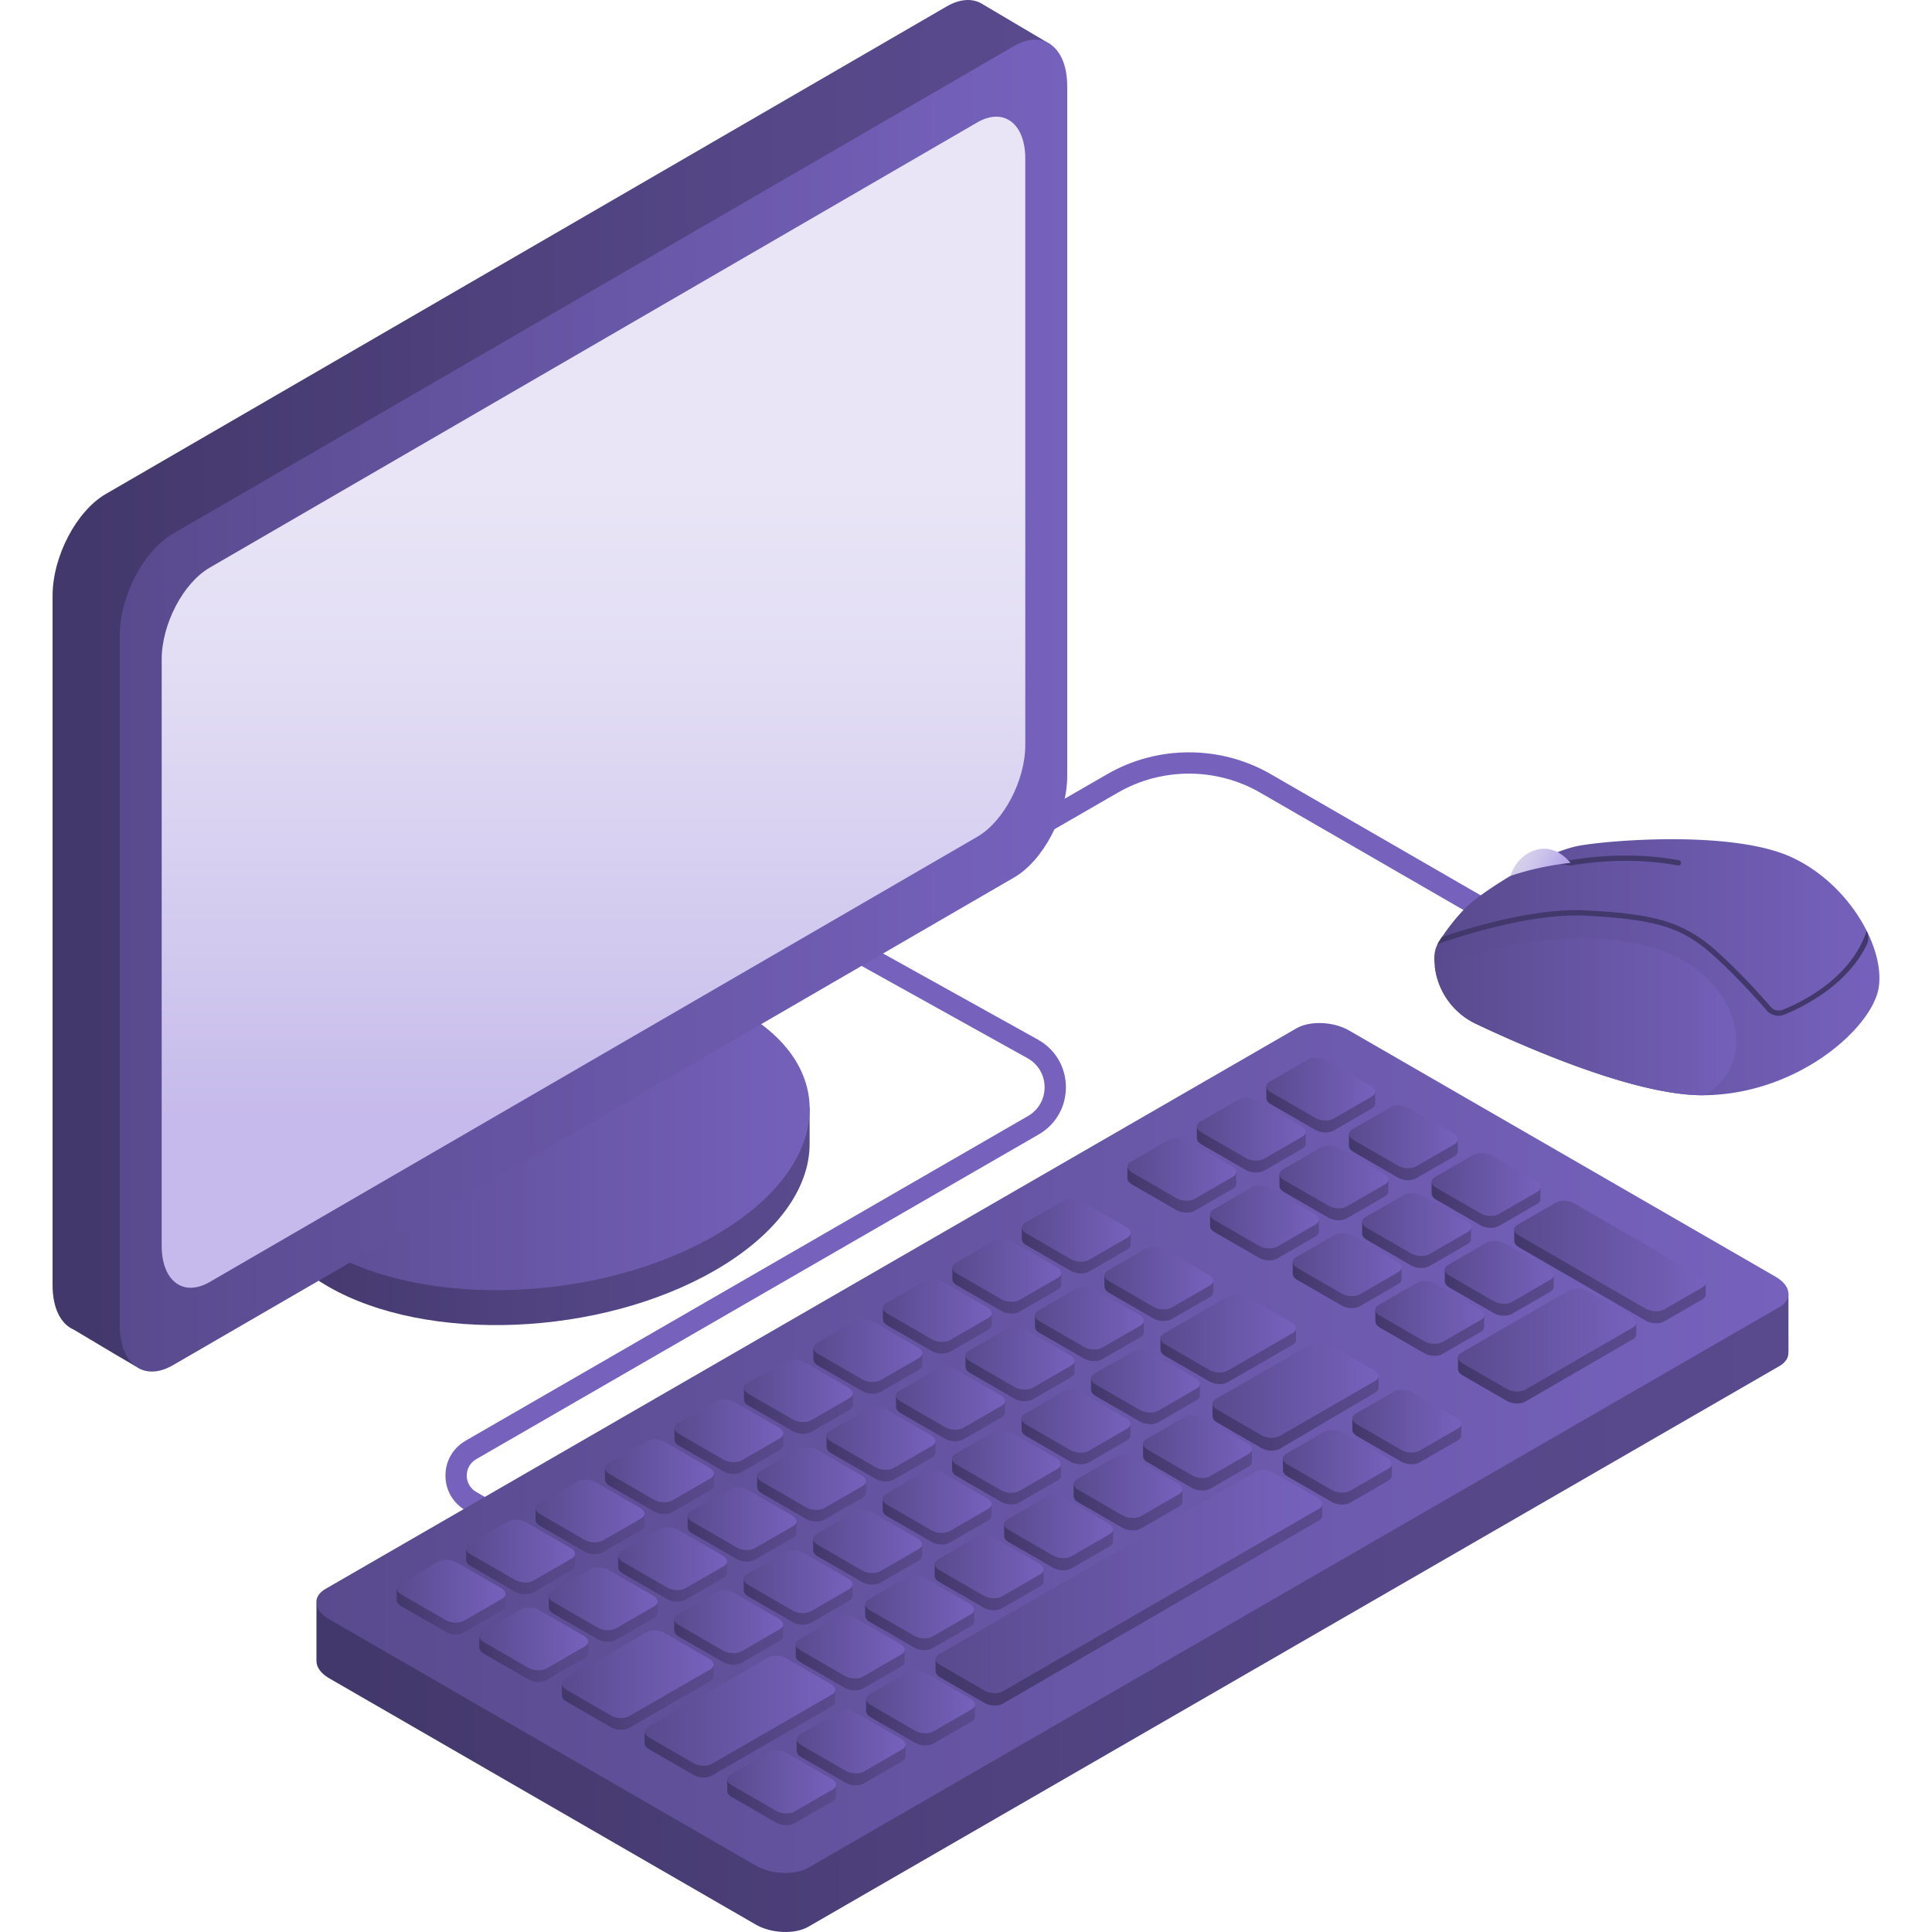 <svg xmlns="http://www.w3.org/2000/svg" version="1.1" xmlns:xlink="http://www.w3.org/1999/xlink" width="512" height="512" x="0" y="0" viewBox="0 0 512 512" style="enable-background:new 0 0 512 512" xml:space="preserve" class=""><g><linearGradient id="a"><stop offset=".032" stop-color="#43386b"></stop><stop offset=".127" stop-color="#463a70"></stop><stop offset=".659" stop-color="#544686"></stop><stop offset="1" stop-color="#594a8e"></stop></linearGradient><linearGradient xlink:href="#a" id="c" x1="120.159" x2="162.872" y1="322.286" y2="322.286" gradientUnits="userSpaceOnUse"></linearGradient><linearGradient id="b"><stop offset="0" stop-color="#594a8e"></stop><stop offset="1" stop-color="#7662bd"></stop></linearGradient><linearGradient xlink:href="#b" id="d" x1="121.065" x2="181.542" y1="287.515" y2="323.611" gradientUnits="userSpaceOnUse"></linearGradient><linearGradient xlink:href="#a" id="e" x1="87.027" x2="109.499" y1="182.931" y2="144.007" gradientUnits="userSpaceOnUse"></linearGradient><linearGradient xlink:href="#b" id="f" x1="157.28" x2="157.28" y1="326.452" y2="-128.555" gradientUnits="userSpaceOnUse"></linearGradient><linearGradient id="g" x1="157.28" x2="157.28" y1="302.238" y2="127.469" gradientUnits="userSpaceOnUse"><stop offset=".032" stop-color="#c5baeb"></stop><stop offset=".246" stop-color="#d0c7ee"></stop><stop offset=".706" stop-color="#e2ddf4"></stop><stop offset="1" stop-color="#e9e5f6"></stop></linearGradient><linearGradient xlink:href="#a" id="h" x1="201.228" x2="221.415" y1="427.441" y2="427.441" gradientUnits="userSpaceOnUse"></linearGradient><linearGradient xlink:href="#b" id="i" x1="43.216" x2="43.216" y1="830.19" y2="601.489" gradientTransform="rotate(-30 -218.158 847.218) skewX(30)" gradientUnits="userSpaceOnUse"></linearGradient><linearGradient xlink:href="#a" id="j" x1="118.392" x2="123.196" y1="427.037" y2="427.037" gradientUnits="userSpaceOnUse"></linearGradient><linearGradient xlink:href="#a" id="k" x1="136.8" x2="141.604" y1="416.409" y2="416.409" gradientUnits="userSpaceOnUse"></linearGradient><linearGradient xlink:href="#a" id="l" x1="155.208" x2="160.012" y1="405.781" y2="405.781" gradientUnits="userSpaceOnUse"></linearGradient><linearGradient xlink:href="#a" id="m" x1="173.616" x2="178.421" y1="395.154" y2="395.154" gradientUnits="userSpaceOnUse"></linearGradient><linearGradient xlink:href="#a" id="n" x1="192.025" x2="196.829" y1="384.526" y2="384.526" gradientUnits="userSpaceOnUse"></linearGradient><linearGradient xlink:href="#a" id="o" x1="210.433" x2="215.237" y1="373.898" y2="373.898" gradientUnits="userSpaceOnUse"></linearGradient><linearGradient xlink:href="#a" id="p" x1="228.841" x2="233.645" y1="363.271" y2="363.271" gradientUnits="userSpaceOnUse"></linearGradient><linearGradient xlink:href="#a" id="q" x1="247.249" x2="252.054" y1="352.643" y2="352.643" gradientUnits="userSpaceOnUse"></linearGradient><linearGradient xlink:href="#a" id="r" x1="265.658" x2="270.462" y1="342.016" y2="342.016" gradientUnits="userSpaceOnUse"></linearGradient><linearGradient xlink:href="#a" id="s" x1="284.066" x2="288.87" y1="331.388" y2="331.388" gradientUnits="userSpaceOnUse"></linearGradient><linearGradient xlink:href="#a" id="t" x1="140.292" x2="145.096" y1="439.639" y2="439.639" gradientUnits="userSpaceOnUse"></linearGradient><linearGradient xlink:href="#a" id="u" x1="158.7" x2="163.504" y1="429.011" y2="429.011" gradientUnits="userSpaceOnUse"></linearGradient><linearGradient xlink:href="#a" id="v" x1="177.108" x2="181.913" y1="418.383" y2="418.383" gradientUnits="userSpaceOnUse"></linearGradient><linearGradient xlink:href="#a" id="w" x1="195.517" x2="200.321" y1="407.756" y2="407.756" gradientUnits="userSpaceOnUse"></linearGradient><linearGradient xlink:href="#a" id="x" x1="213.925" x2="218.729" y1="397.128" y2="397.128" gradientUnits="userSpaceOnUse"></linearGradient><linearGradient xlink:href="#a" id="y" x1="232.333" x2="237.137" y1="386.501" y2="386.501" gradientUnits="userSpaceOnUse"></linearGradient><linearGradient xlink:href="#a" id="z" x1="250.741" x2="255.546" y1="375.873" y2="375.873" gradientUnits="userSpaceOnUse"></linearGradient><linearGradient xlink:href="#a" id="A" x1="269.15" x2="273.954" y1="365.245" y2="365.245" gradientUnits="userSpaceOnUse"></linearGradient><linearGradient xlink:href="#a" id="B" x1="287.558" x2="292.362" y1="354.618" y2="354.618" gradientUnits="userSpaceOnUse"></linearGradient><linearGradient xlink:href="#a" id="C" x1="305.966" x2="310.77" y1="343.99" y2="343.99" gradientUnits="userSpaceOnUse"></linearGradient><linearGradient xlink:href="#a" id="D" x1="161.4" x2="169.791" y1="449.824" y2="449.824" gradientUnits="userSpaceOnUse"></linearGradient><linearGradient xlink:href="#a" id="E" x1="191.958" x2="196.763" y1="435.099" y2="435.099" gradientUnits="userSpaceOnUse"></linearGradient><linearGradient xlink:href="#a" id="F" x1="224.163" x2="228.967" y1="441.892" y2="441.892" gradientUnits="userSpaceOnUse"></linearGradient><linearGradient xlink:href="#a" id="G" x1="205.992" x2="210.796" y1="477.613" y2="477.613" gradientUnits="userSpaceOnUse"></linearGradient><linearGradient xlink:href="#a" id="H" x1="224.4" x2="229.205" y1="467.043" y2="467.043" gradientUnits="userSpaceOnUse"></linearGradient><linearGradient xlink:href="#a" id="I" x1="242.809" x2="247.613" y1="456.472" y2="456.472" gradientUnits="userSpaceOnUse"></linearGradient><linearGradient xlink:href="#a" id="J" x1="259.951" x2="270.378" y1="425.333" y2="425.333" gradientUnits="userSpaceOnUse"></linearGradient><linearGradient xlink:href="#a" id="K" x1="353.258" x2="358.063" y1="392.647" y2="392.647" gradientUnits="userSpaceOnUse"></linearGradient><linearGradient xlink:href="#a" id="L" x1="371.667" x2="376.471" y1="381.961" y2="381.961" gradientUnits="userSpaceOnUse"></linearGradient><linearGradient xlink:href="#a" id="M" x1="183.515" x2="189.68" y1="459.489" y2="459.489" gradientUnits="userSpaceOnUse"></linearGradient><linearGradient xlink:href="#a" id="N" x1="242.571" x2="247.375" y1="431.206" y2="431.206" gradientUnits="userSpaceOnUse"></linearGradient><linearGradient xlink:href="#a" id="O" x1="260.979" x2="265.783" y1="420.636" y2="420.636" gradientUnits="userSpaceOnUse"></linearGradient><linearGradient xlink:href="#a" id="P" x1="279.387" x2="284.192" y1="410.066" y2="410.066" gradientUnits="userSpaceOnUse"></linearGradient><linearGradient xlink:href="#a" id="Q" x1="297.796" x2="302.6" y1="399.495" y2="399.495" gradientUnits="userSpaceOnUse"></linearGradient><linearGradient xlink:href="#a" id="R" x1="316.204" x2="321.008" y1="388.925" y2="388.925" gradientUnits="userSpaceOnUse"></linearGradient><linearGradient xlink:href="#a" id="S" x1="333.81" x2="340.48" y1="374.609" y2="374.609" gradientUnits="userSpaceOnUse"></linearGradient><linearGradient xlink:href="#a" id="T" x1="210.367" x2="215.171" y1="424.471" y2="424.471" gradientUnits="userSpaceOnUse"></linearGradient><linearGradient xlink:href="#a" id="U" x1="228.775" x2="233.579" y1="413.843" y2="413.843" gradientUnits="userSpaceOnUse"></linearGradient><linearGradient xlink:href="#a" id="V" x1="247.183" x2="251.987" y1="403.216" y2="403.216" gradientUnits="userSpaceOnUse"></linearGradient><linearGradient xlink:href="#a" id="W" x1="265.591" x2="270.396" y1="392.588" y2="392.588" gradientUnits="userSpaceOnUse"></linearGradient><linearGradient xlink:href="#a" id="X" x1="284" x2="288.804" y1="381.96" y2="381.96" gradientUnits="userSpaceOnUse"></linearGradient><linearGradient xlink:href="#a" id="Y" x1="302.408" x2="307.212" y1="371.333" y2="371.333" gradientUnits="userSpaceOnUse"></linearGradient><linearGradient xlink:href="#a" id="Z" x1="319.854" x2="326.192" y1="359.463" y2="359.463" gradientUnits="userSpaceOnUse"></linearGradient><linearGradient xlink:href="#a" id="aa" x1="312.05" x2="316.855" y1="315.285" y2="315.285" gradientUnits="userSpaceOnUse"></linearGradient><linearGradient xlink:href="#a" id="ab" x1="330.458" x2="335.263" y1="304.658" y2="304.658" gradientUnits="userSpaceOnUse"></linearGradient><linearGradient xlink:href="#a" id="ac" x1="348.867" x2="353.671" y1="294.03" y2="294.03" gradientUnits="userSpaceOnUse"></linearGradient><linearGradient xlink:href="#a" id="ad" x1="333.95" x2="338.755" y1="327.929" y2="327.929" gradientUnits="userSpaceOnUse"></linearGradient><linearGradient xlink:href="#a" id="ae" x1="352.359" x2="357.163" y1="317.302" y2="317.302" gradientUnits="userSpaceOnUse"></linearGradient><linearGradient xlink:href="#a" id="af" x1="370.767" x2="375.571" y1="306.674" y2="306.674" gradientUnits="userSpaceOnUse"></linearGradient><linearGradient xlink:href="#a" id="ag" x1="355.851" x2="360.655" y1="340.573" y2="340.573" gradientUnits="userSpaceOnUse"></linearGradient><linearGradient xlink:href="#a" id="ah" x1="374.259" x2="379.063" y1="329.946" y2="329.946" gradientUnits="userSpaceOnUse"></linearGradient><linearGradient xlink:href="#a" id="ai" x1="392.667" x2="397.471" y1="319.318" y2="319.318" gradientUnits="userSpaceOnUse"></linearGradient><linearGradient xlink:href="#a" id="aj" x1="377.751" x2="382.555" y1="353.217" y2="353.217" gradientUnits="userSpaceOnUse"></linearGradient><linearGradient xlink:href="#a" id="ak" x1="396.159" x2="400.963" y1="342.59" y2="342.59" gradientUnits="userSpaceOnUse"></linearGradient><linearGradient xlink:href="#a" id="al" x1="401.138" x2="409.007" y1="361.292" y2="361.292" gradientUnits="userSpaceOnUse"></linearGradient><linearGradient xlink:href="#a" id="am" x1="433.285" x2="441.736" y1="338.255" y2="338.255" gradientUnits="userSpaceOnUse"></linearGradient><linearGradient xlink:href="#b" id="an" x1="-86.74" x2="-86.74" y1="658.753" y2="638.676" gradientTransform="rotate(-30 -218.158 847.218) skewX(30)" gradientUnits="userSpaceOnUse"></linearGradient><linearGradient xlink:href="#b" id="ao" x1="-65.483" x2="-65.483" y1="658.754" y2="638.677" gradientTransform="rotate(-30 -218.158 847.218) skewX(30)" gradientUnits="userSpaceOnUse"></linearGradient><linearGradient xlink:href="#b" id="ap" x1="-44.227" x2="-44.227" y1="658.754" y2="638.677" gradientTransform="rotate(-30 -218.158 847.218) skewX(30)" gradientUnits="userSpaceOnUse"></linearGradient><linearGradient xlink:href="#b" id="aq" x1="-22.971" x2="-22.971" y1="658.754" y2="638.677" gradientTransform="rotate(-30 -218.158 847.218) skewX(30)" gradientUnits="userSpaceOnUse"></linearGradient><linearGradient xlink:href="#b" id="ar" x1="-1.714" x2="-1.714" y1="658.755" y2="638.677" gradientTransform="rotate(-30 -218.158 847.218) skewX(30)" gradientUnits="userSpaceOnUse"></linearGradient><linearGradient xlink:href="#b" id="as" x1="19.542" x2="19.542" y1="658.755" y2="638.678" gradientTransform="rotate(-30 -218.158 847.218) skewX(30)" gradientUnits="userSpaceOnUse"></linearGradient><linearGradient xlink:href="#b" id="at" x1="40.798" x2="40.798" y1="658.755" y2="638.678" gradientTransform="rotate(-30 -218.158 847.218) skewX(30)" gradientUnits="userSpaceOnUse"></linearGradient><linearGradient xlink:href="#b" id="au" x1="62.055" x2="62.055" y1="658.755" y2="638.678" gradientTransform="rotate(-30 -218.158 847.218) skewX(30)" gradientUnits="userSpaceOnUse"></linearGradient><linearGradient xlink:href="#b" id="av" x1="83.311" x2="83.311" y1="658.756" y2="638.679" gradientTransform="rotate(-30 -218.158 847.218) skewX(30)" gradientUnits="userSpaceOnUse"></linearGradient><linearGradient xlink:href="#b" id="aw" x1="104.567" x2="104.567" y1="658.756" y2="638.679" gradientTransform="rotate(-30 -218.158 847.218) skewX(30)" gradientUnits="userSpaceOnUse"></linearGradient><linearGradient xlink:href="#b" id="ax" x1="-86.739" x2="-86.739" y1="680.653" y2="660.576" gradientTransform="rotate(-30 -218.158 847.218) skewX(30)" gradientUnits="userSpaceOnUse"></linearGradient><linearGradient xlink:href="#b" id="ay" x1="-65.482" x2="-65.482" y1="680.653" y2="660.576" gradientTransform="rotate(-30 -218.158 847.218) skewX(30)" gradientUnits="userSpaceOnUse"></linearGradient><linearGradient xlink:href="#b" id="az" x1="-44.226" x2="-44.226" y1="680.653" y2="660.576" gradientTransform="rotate(-30 -218.158 847.218) skewX(30)" gradientUnits="userSpaceOnUse"></linearGradient><linearGradient xlink:href="#b" id="aA" x1="136.881" x2="136.881" y1="658.756" y2="638.679" gradientTransform="rotate(-30 -218.158 847.218) skewX(30)" gradientUnits="userSpaceOnUse"></linearGradient><linearGradient xlink:href="#b" id="aB" x1="158.138" x2="158.138" y1="658.757" y2="638.679" gradientTransform="rotate(-30 -218.158 847.218) skewX(30)" gradientUnits="userSpaceOnUse"></linearGradient><linearGradient xlink:href="#b" id="aC" x1="179.394" x2="179.394" y1="658.757" y2="638.68" gradientTransform="rotate(-30 -218.158 847.218) skewX(30)" gradientUnits="userSpaceOnUse"></linearGradient><linearGradient xlink:href="#b" id="aD" x1="136.883" x2="136.883" y1="680.656" y2="660.578" gradientTransform="rotate(-30 -218.158 847.218) skewX(30)" gradientUnits="userSpaceOnUse"></linearGradient><linearGradient xlink:href="#b" id="aE" x1="158.139" x2="158.139" y1="680.656" y2="660.579" gradientTransform="rotate(-30 -218.158 847.218) skewX(30)" gradientUnits="userSpaceOnUse"></linearGradient><linearGradient xlink:href="#b" id="aF" x1="179.395" x2="179.395" y1="680.656" y2="660.579" gradientTransform="rotate(-30 -218.158 847.218) skewX(30)" gradientUnits="userSpaceOnUse"></linearGradient><linearGradient xlink:href="#b" id="aG" x1="136.884" x2="136.884" y1="702.555" y2="682.478" gradientTransform="rotate(-30 -218.158 847.218) skewX(30)" gradientUnits="userSpaceOnUse"></linearGradient><linearGradient xlink:href="#b" id="aH" x1="158.14" x2="158.14" y1="702.555" y2="682.478" gradientTransform="rotate(-30 -218.158 847.218) skewX(30)" gradientUnits="userSpaceOnUse"></linearGradient><linearGradient xlink:href="#b" id="aI" x1="179.396" x2="179.396" y1="702.555" y2="682.478" gradientTransform="rotate(-30 -218.158 847.218) skewX(30)" gradientUnits="userSpaceOnUse"></linearGradient><linearGradient xlink:href="#b" id="aJ" x1="136.885" x2="136.885" y1="724.454" y2="704.377" gradientTransform="rotate(-30 -218.158 847.218) skewX(30)" gradientUnits="userSpaceOnUse"></linearGradient><linearGradient xlink:href="#b" id="aK" x1="158.141" x2="158.141" y1="724.454" y2="704.377" gradientTransform="rotate(-30 -218.158 847.218) skewX(30)" gradientUnits="userSpaceOnUse"></linearGradient><linearGradient xlink:href="#b" id="aL" x1="179.398" x2="179.398" y1="749.937" y2="703.938" gradientTransform="rotate(-30 -218.158 847.218) skewX(30)" gradientUnits="userSpaceOnUse"></linearGradient><linearGradient xlink:href="#b" id="aM" x1="147.514" x2="147.514" y1="746.354" y2="726.276" gradientTransform="rotate(-30 -218.158 847.218) skewX(30)" gradientUnits="userSpaceOnUse"></linearGradient><linearGradient xlink:href="#b" id="aN" x1="-22.97" x2="-22.97" y1="680.654" y2="660.576" gradientTransform="rotate(-30 -218.158 847.218) skewX(30)" gradientUnits="userSpaceOnUse"></linearGradient><linearGradient xlink:href="#b" id="aO" x1="-1.713" x2="-1.713" y1="680.654" y2="660.577" gradientTransform="rotate(-30 -218.158 847.218) skewX(30)" gradientUnits="userSpaceOnUse"></linearGradient><linearGradient xlink:href="#b" id="aP" x1="19.543" x2="19.543" y1="680.654" y2="660.577" gradientTransform="rotate(-30 -218.158 847.218) skewX(30)" gradientUnits="userSpaceOnUse"></linearGradient><linearGradient xlink:href="#b" id="aQ" x1="40.8" x2="40.8" y1="680.654" y2="660.577" gradientTransform="rotate(-30 -218.158 847.218) skewX(30)" gradientUnits="userSpaceOnUse"></linearGradient><linearGradient xlink:href="#b" id="aR" x1="62.056" x2="62.056" y1="680.655" y2="660.578" gradientTransform="rotate(-30 -218.158 847.218) skewX(30)" gradientUnits="userSpaceOnUse"></linearGradient><linearGradient xlink:href="#b" id="aS" x1="83.312" x2="83.312" y1="680.655" y2="660.578" gradientTransform="rotate(-30 -218.158 847.218) skewX(30)" gradientUnits="userSpaceOnUse"></linearGradient><linearGradient xlink:href="#b" id="aT" x1="104.569" x2="104.569" y1="680.655" y2="660.578" gradientTransform="rotate(-30 -218.158 847.218) skewX(30)" gradientUnits="userSpaceOnUse"></linearGradient><linearGradient xlink:href="#b" id="aU" x1="-80.189" x2="-80.189" y1="702.552" y2="682.475" gradientTransform="rotate(-30 -218.158 847.218) skewX(30)" gradientUnits="userSpaceOnUse"></linearGradient><linearGradient xlink:href="#b" id="aV" x1="-52.384" x2="-52.384" y1="702.552" y2="682.475" gradientTransform="rotate(-30 -218.158 847.218) skewX(30)" gradientUnits="userSpaceOnUse"></linearGradient><linearGradient xlink:href="#b" id="aW" x1="-31.128" x2="-31.128" y1="702.553" y2="682.476" gradientTransform="rotate(-30 -218.158 847.218) skewX(30)" gradientUnits="userSpaceOnUse"></linearGradient><linearGradient xlink:href="#b" id="aX" x1="-9.871" x2="-9.871" y1="702.553" y2="682.476" gradientTransform="rotate(-30 -218.158 847.218) skewX(30)" gradientUnits="userSpaceOnUse"></linearGradient><linearGradient xlink:href="#b" id="aY" x1="11.385" x2="11.385" y1="702.553" y2="682.476" gradientTransform="rotate(-30 -218.158 847.218) skewX(30)" gradientUnits="userSpaceOnUse"></linearGradient><linearGradient xlink:href="#b" id="aZ" x1="32.642" x2="32.642" y1="702.553" y2="682.476" gradientTransform="rotate(-30 -218.158 847.218) skewX(30)" gradientUnits="userSpaceOnUse"></linearGradient><linearGradient xlink:href="#b" id="ba" x1="53.898" x2="53.898" y1="702.554" y2="682.477" gradientTransform="rotate(-30 -218.158 847.218) skewX(30)" gradientUnits="userSpaceOnUse"></linearGradient><linearGradient xlink:href="#b" id="bb" x1="75.154" x2="75.154" y1="702.554" y2="682.477" gradientTransform="rotate(-30 -218.158 847.218) skewX(30)" gradientUnits="userSpaceOnUse"></linearGradient><linearGradient xlink:href="#b" id="bc" x1="100.49" x2="100.49" y1="702.554" y2="682.477" gradientTransform="rotate(-30 -218.158 847.218) skewX(30)" gradientUnits="userSpaceOnUse"></linearGradient><linearGradient xlink:href="#b" id="bd" x1="-74.23" x2="-74.23" y1="724.451" y2="704.374" gradientTransform="rotate(-30 -218.158 847.218) skewX(30)" gradientUnits="userSpaceOnUse"></linearGradient><linearGradient xlink:href="#b" id="be" x1="-40.466" x2="-40.466" y1="724.452" y2="704.375" gradientTransform="rotate(-30 -218.158 847.218) skewX(30)" gradientUnits="userSpaceOnUse"></linearGradient><linearGradient xlink:href="#b" id="bf" x1="-19.21" x2="-19.21" y1="724.452" y2="704.375" gradientTransform="rotate(-30 -218.158 847.218) skewX(30)" gradientUnits="userSpaceOnUse"></linearGradient><linearGradient xlink:href="#b" id="bg" x1="2.046" x2="2.046" y1="724.452" y2="704.375" gradientTransform="rotate(-30 -218.158 847.218) skewX(30)" gradientUnits="userSpaceOnUse"></linearGradient><linearGradient xlink:href="#b" id="bh" x1="23.303" x2="23.303" y1="724.453" y2="704.375" gradientTransform="rotate(-30 -218.158 847.218) skewX(30)" gradientUnits="userSpaceOnUse"></linearGradient><linearGradient xlink:href="#b" id="bi" x1="44.559" x2="44.559" y1="724.453" y2="704.376" gradientTransform="rotate(-30 -218.158 847.218) skewX(30)" gradientUnits="userSpaceOnUse"></linearGradient><linearGradient xlink:href="#b" id="bj" x1="65.815" x2="65.815" y1="724.453" y2="704.376" gradientTransform="rotate(-30 -218.158 847.218) skewX(30)" gradientUnits="userSpaceOnUse"></linearGradient><linearGradient xlink:href="#b" id="bk" x1="95.821" x2="95.821" y1="724.454" y2="704.376" gradientTransform="rotate(-30 -218.158 847.218) skewX(30)" gradientUnits="userSpaceOnUse"></linearGradient><linearGradient xlink:href="#b" id="bl" x1="-86.735" x2="-86.735" y1="746.35" y2="726.273" gradientTransform="rotate(-30 -218.158 847.218) skewX(30)" gradientUnits="userSpaceOnUse"></linearGradient><linearGradient xlink:href="#b" id="bm" x1="-65.479" x2="-65.479" y1="746.351" y2="726.273" gradientTransform="rotate(-30 -218.158 847.218) skewX(30)" gradientUnits="userSpaceOnUse"></linearGradient><linearGradient xlink:href="#b" id="bn" x1="-44.223" x2="-44.223" y1="746.351" y2="726.274" gradientTransform="rotate(-30 -218.158 847.218) skewX(30)" gradientUnits="userSpaceOnUse"></linearGradient><linearGradient xlink:href="#b" id="bo" x1="83.315" x2="83.315" y1="746.353" y2="726.275" gradientTransform="rotate(-30 -218.158 847.218) skewX(30)" gradientUnits="userSpaceOnUse"></linearGradient><linearGradient xlink:href="#b" id="bp" x1="104.572" x2="104.572" y1="746.353" y2="726.276" gradientTransform="rotate(-30 -218.158 847.218) skewX(30)" gradientUnits="userSpaceOnUse"></linearGradient><linearGradient xlink:href="#b" id="bq" x1="19.546" x2="19.546" y1="746.352" y2="726.274" gradientTransform="rotate(-30 -218.158 847.218) skewX(30)" gradientUnits="userSpaceOnUse"></linearGradient><linearGradient xlink:href="#b" id="br" x1="432.067" x2="444.644" y1="278.708" y2="239.972" gradientUnits="userSpaceOnUse"></linearGradient><linearGradient xlink:href="#b" id="bs" x1="422.762" x2="412.794" y1="250.962" y2="312.38" gradientUnits="userSpaceOnUse"></linearGradient><linearGradient id="bt" x1="415.406" x2="402.762" y1="234.092" y2="226.791" gradientUnits="userSpaceOnUse"><stop offset=".032" stop-color="#a996eb"></stop><stop offset=".399" stop-color="#bfb3eb"></stop><stop offset=".765" stop-color="#d1c9eb"></stop><stop offset="1" stop-color="#d7d1eb"></stop></linearGradient><path fill="#7662bd" d="m137.956 408.684-14.582-8.419c-3.335-1.926-5.325-5.374-5.325-9.225s1.99-7.299 5.325-9.224l149.049-86.053c2.784-1.608 4.431-4.487 4.404-7.701-.025-3.215-1.719-6.067-4.528-7.63l-44.379-24.676 2.744-4.934 44.379 24.676c4.609 2.564 7.388 7.243 7.43 12.518.043 5.275-2.659 9.999-7.228 12.636l-149.049 86.053c-1.566.905-2.503 2.525-2.503 4.335s.937 3.43 2.503 4.335l14.582 8.418z" opacity="1" data-original="#7662bd" class=""></path><path fill="#7662bd" d="m205.589 262.393-2.822-4.89 90.65-52.337c13.375-7.721 29.992-7.721 43.367 0l72.875 42.076-2.822 4.889-72.875-42.075c-11.633-6.716-26.086-6.717-37.723 0z" opacity="1" data-original="#7662bd" class=""></path><path fill="url(#a)" d="M214.557 302.847c-.003-.222 0-9.441 0-9.441L69.184 306.738v8.544h.004c.032 9.609 5.849 18.781 17.725 25.638 26.286 15.176 72.202 13.273 102.555-4.251 16.571-9.567 25.057-21.811 25.088-33.428v-.394z" opacity="1" data-original="url(#a)" class=""></path><path fill="url(#b)" d="M189.468 327.413c30.353-17.524 33.65-44.034 7.363-59.21-26.287-15.177-72.202-13.273-102.555 4.251s-33.65 44.034-7.363 59.21 72.202 13.274 102.555-4.251z" opacity="1" data-original="url(#b)" class=""></path><path fill="url(#a)" d="M278.379 11.748 260.483 1.161c-2.518-1.648-5.882-1.603-9.579.532L28.053 130.906c-7.799 4.503-14.121 16.582-14.121 26.98v182.698c0 6.143 2.207 10.323 5.621 11.789l11.168 6.661 5.291 3.097z" opacity="1" data-original="url(#a)" class=""></path><path fill="url(#b)" d="M268.705 12.215 45.854 141.428c-7.799 4.503-14.121 16.582-14.121 26.98v182.698c0 10.398 6.322 15.177 14.121 10.675l222.851-129.214c7.799-4.503 14.121-16.582 14.121-26.98V22.89c0-10.399-6.322-15.178-14.121-10.675z" opacity="1" data-original="url(#b)" class=""></path><path fill="url(#g)" d="M258.975 32.449 55.585 150.427c-7.034 4.061-12.737 14.957-12.737 24.337V330.11c0 9.379 5.703 13.69 12.737 9.629l203.389-117.978c7.034-4.061 12.737-14.957 12.737-24.336V42.078c.001-9.379-5.702-13.69-12.736-9.629z" opacity="1" data-original="url(#g)" class=""></path><path fill="url(#a)" d="m473.962 358.249-.007-15.366-390.088 82.144v15.286l.007-.002c.042 1.553 1.158 3.178 3.37 4.455l113.043 65.266c4.121 2.38 10.354 2.638 13.923.577l257.344-148.578c1.733-1.001 2.501-2.366 2.378-3.776z" opacity="1" data-original="url(#a)" class=""></path><path fill="url(#b)" d="M343.588 272.508 86.244 421.085c-3.568 2.06-3.121 5.659 1 8.038l113.044 65.266c4.121 2.379 10.354 2.637 13.923.577l257.344-148.578c3.569-2.06 3.121-5.659-1-8.038L357.51 273.085c-4.12-2.379-10.354-2.637-13.922-.577z" opacity="1" data-original="url(#b)" class=""></path><path fill="url(#a)" d="m133.965 422.497-28.853-1.548.003 3.079h.013c-.015.554.369 1.141 1.161 1.599l11.809 6.817c1.423.822 3.576.911 4.808.199l10.227-5.904c.532-.307.79-.715.814-1.143l.017.001v-3.1z" opacity="1" data-original="url(#a)" class=""></path><path fill="url(#a)" d="m152.373 411.869-28.853-1.548.003 3.079h.012c-.015.554.369 1.141 1.161 1.599l11.809 6.817c1.423.822 3.576.911 4.808.199l10.227-5.904c.532-.307.79-.715.814-1.143l.018.001v-3.1z" opacity="1" data-original="url(#a)" class=""></path><path fill="url(#a)" d="m170.782 401.241-28.853-1.548.003 3.079h.013c-.015.554.369 1.141 1.161 1.599l11.809 6.817c1.423.822 3.576.911 4.808.199l10.227-5.904c.532-.307.79-.715.814-1.143l.017.001v-3.1z" opacity="1" data-original="url(#a)" class=""></path><path fill="url(#a)" d="m189.19 390.614-28.853-1.548.003 3.08h.013c-.015.554.369 1.141 1.161 1.599l11.809 6.817c1.423.822 3.576.911 4.808.199l10.227-5.904c.532-.307.79-.715.814-1.143l.017.001v-3.101z" opacity="1" data-original="url(#a)" class=""></path><path fill="url(#a)" d="m207.598 379.986-28.853-1.548.003 3.079h.013c-.015.554.369 1.141 1.161 1.599l11.809 6.817c1.423.822 3.576.911 4.808.199l10.227-5.904c.532-.307.79-.715.814-1.143l.017.001v-3.1z" opacity="1" data-original="url(#a)" class=""></path><path fill="url(#a)" d="m226.006 369.358-28.853-1.548.003 3.079h.012c-.015.554.369 1.141 1.161 1.599l11.809 6.817c1.423.822 3.576.911 4.808.199l10.227-5.904c.532-.307.79-.715.814-1.143l.017.001v-3.1z" opacity="1" data-original="url(#a)" class=""></path><path fill="url(#a)" d="m244.415 358.731-28.853-1.548.003 3.079h.013c-.015.554.369 1.141 1.161 1.599l11.809 6.817c1.423.822 3.576.911 4.808.199l10.227-5.904c.532-.307.79-.715.814-1.143l.017.001v-3.1z" opacity="1" data-original="url(#a)" class=""></path><path fill="url(#a)" d="m262.823 348.103-28.853-1.548.003 3.079h.013c-.015.554.369 1.141 1.161 1.599l11.809 6.817c1.423.822 3.576.911 4.808.199l10.227-5.904c.532-.307.79-.715.814-1.143l.017.001v-3.1z" opacity="1" data-original="url(#a)" class=""></path><path fill="url(#a)" d="m281.231 337.476-28.853-1.548.003 3.079h.013c-.015.554.369 1.141 1.161 1.599l11.809 6.817c1.423.822 3.576.911 4.808.199l10.227-5.904c.532-.307.79-.715.814-1.143l.017.001v-3.1z" opacity="1" data-original="url(#a)" class=""></path><path fill="url(#a)" d="m299.639 326.848-28.853-1.548.003 3.079h.013c-.015.554.369 1.141 1.161 1.599l11.809 6.817c1.423.822 3.576.911 4.808.199l10.227-5.904c.532-.307.79-.715.814-1.143l.017.001v-3.1z" opacity="1" data-original="url(#a)" class=""></path><path fill="url(#a)" d="m155.865 435.099-28.853-1.548.003 3.08h.012c-.015.554.369 1.141 1.161 1.599l11.809 6.817c1.423.822 3.576.911 4.808.199l10.227-5.904c.532-.307.79-.715.814-1.143l.018.001v-3.101z" opacity="1" data-original="url(#a)" class=""></path><path fill="url(#a)" d="m174.273 424.471-28.853-1.548.003 3.079h.013c-.015.554.369 1.141 1.161 1.599l11.809 6.817c1.423.822 3.576.911 4.808.199l10.227-5.904c.532-.307.79-.715.814-1.143l.017.001v-3.1z" opacity="1" data-original="url(#a)" class=""></path><path fill="url(#a)" d="m192.682 413.843-28.853-1.548.003 3.079h.013c-.015.554.369 1.141 1.161 1.599l11.809 6.817c1.423.822 3.576.911 4.808.199l10.227-5.904c.532-.307.79-.715.815-1.143l.017.001z" opacity="1" data-original="url(#a)" class=""></path><path fill="url(#a)" d="m211.09 403.216-28.853-1.548.003 3.079h.013c-.015.554.369 1.141 1.161 1.599l11.809 6.817c1.423.822 3.576.911 4.808.199l10.227-5.904c.532-.307.79-.715.814-1.143l.017.001v-3.1z" opacity="1" data-original="url(#a)" class=""></path><path fill="url(#a)" d="m229.498 392.588-28.853-1.548.003 3.079h.012c-.015.554.369 1.141 1.161 1.599l11.809 6.817c1.423.822 3.576.911 4.808.199l10.227-5.904c.532-.307.79-.715.814-1.143l.018.001v-3.1z" opacity="1" data-original="url(#a)" class=""></path><path fill="url(#a)" d="m247.907 381.961-28.853-1.548.003 3.08h.013c-.015.554.369 1.141 1.161 1.599l11.809 6.817c1.423.822 3.576.911 4.808.199l10.227-5.904c.532-.307.79-.715.814-1.143l.017.001v-3.101z" opacity="1" data-original="url(#a)" class=""></path><path fill="url(#a)" d="m266.315 371.333-28.853-1.548.003 3.079h.013c-.015.554.369 1.141 1.161 1.599l11.809 6.817c1.423.822 3.576.911 4.808.199l10.227-5.904c.532-.307.79-.715.815-1.143l.017.001z" opacity="1" data-original="url(#a)" class=""></path><path fill="url(#a)" d="m284.723 360.705-28.853-1.548.003 3.079h.013c-.015.554.369 1.141 1.161 1.599l11.809 6.817c1.423.822 3.576.911 4.808.199l10.227-5.904c.532-.307.79-.715.815-1.143l.017.001z" opacity="1" data-original="url(#a)" class=""></path><path fill="url(#a)" d="m303.131 350.078-28.853-1.548.003 3.08h.013c-.015.554.369 1.141 1.161 1.599l11.809 6.817c1.423.822 3.576.911 4.808.199l10.227-5.904c.532-.307.79-.715.814-1.143l.017.001v-3.101z" opacity="1" data-original="url(#a)" class=""></path><path fill="url(#a)" d="m321.54 339.45-28.853-1.548.003 3.079h.013c-.015.554.369 1.141 1.161 1.599l11.809 6.817c1.423.822 3.576.911 4.808.199l10.227-5.904c.532-.307.79-.715.814-1.143l.017.001v-3.1z" opacity="1" data-original="url(#a)" class=""></path><path fill="url(#a)" d="m189.108 441.236-40.195 5.001.003 3.079h.013c-.015.554.369 1.141 1.161 1.599l11.809 6.817c1.423.822 3.576.911 4.808.199l21.569-12.453c.532-.307.79-.715.814-1.143l.017.001v-3.1z" opacity="1" data-original="url(#a)" class=""></path><path fill="url(#a)" d="m207.532 430.559-28.853-1.548.003 3.079h.013c-.015.554.369 1.141 1.161 1.599l11.809 6.817c1.423.822 3.576.911 4.808.199l10.227-5.904c.532-.307.79-.715.814-1.143l.017.001v-3.1z" opacity="1" data-original="url(#a)" class=""></path><path fill="url(#a)" d="m239.736 437.352-28.853-1.548.003 3.079h.013c-.015.554.369 1.141 1.161 1.599l11.809 6.817c1.423.822 3.576.911 4.808.199l10.227-5.904c.532-.307.79-.715.814-1.143l.017.001v-3.1z" opacity="1" data-original="url(#a)" class=""></path><path fill="url(#a)" d="m221.566 473.073-28.853-1.548.003 3.079h.013c-.015.554.369 1.141 1.161 1.599l11.809 6.817c1.423.821 3.576.911 4.808.199l10.227-5.904c.532-.307.79-.715.814-1.143l.017.001v-3.1z" opacity="1" data-original="url(#a)" class=""></path><path fill="url(#a)" d="m239.974 462.503-28.853-1.548.003 3.079h.013c-.015.554.369 1.141 1.161 1.599l11.809 6.817c1.423.822 3.576.911 4.808.2l10.227-5.904c.532-.307.79-.715.814-1.143l.017.001v-3.101z" opacity="1" data-original="url(#a)" class=""></path><path fill="url(#a)" d="m258.382 451.932-28.853-1.548.003 3.08h.012c-.015.554.369 1.141 1.161 1.599l11.809 6.817c1.423.822 3.576.911 4.808.199l10.227-5.904c.532-.307.79-.715.814-1.143l.017.001v-3.101z" opacity="1" data-original="url(#a)" class=""></path><path fill="url(#a)" d="m350.423 398.676-102.486 41.138.003 3.079h.013c-.015.554.369 1.141 1.161 1.599l11.809 6.817c1.423.822 3.576.911 4.808.199l83.86-48.59c.532-.307.79-.715.814-1.143l.017.001v-3.1z" opacity="1" data-original="url(#a)" class=""></path><path fill="url(#a)" d="m368.832 388.107-28.853-1.548.003 3.08h.013c-.015.554.369 1.141 1.161 1.599l11.809 6.817c1.423.822 3.576.911 4.808.199L368 392.35c.532-.307.79-.715.814-1.143l.017.001v-3.101z" opacity="1" data-original="url(#a)" class=""></path><path fill="url(#a)" d="m387.24 377.421-28.853-1.548.003 3.079h.013c-.015.554.369 1.141 1.161 1.599l11.809 6.817c1.423.822 3.576.911 4.808.199l10.227-5.904c.532-.307.79-.715.815-1.143l.017.001z" opacity="1" data-original="url(#a)" class=""></path><path fill="url(#a)" d="m221.328 447.922-50.515 10.96.003 3.079h.013c-.015.554.369 1.141 1.161 1.599l11.809 6.817c1.423.822 3.576.911 4.808.199l31.889-18.411c.532-.307.79-.715.814-1.143l.017.001v-3.101z" opacity="1" data-original="url(#a)" class=""></path><path fill="url(#a)" d="m258.144 426.666-28.853-1.548.003 3.079h.012c-.015.554.369 1.141 1.161 1.599l11.809 6.817c1.423.822 3.576.911 4.808.199l10.227-5.904c.532-.307.79-.715.814-1.143l.017.001v-3.1z" opacity="1" data-original="url(#a)" class=""></path><path fill="url(#a)" d="m276.553 416.096-28.853-1.548.003 3.079h.013c-.015.554.369 1.141 1.161 1.599l11.809 6.817c1.423.822 3.576.911 4.808.2l10.227-5.904c.532-.307.79-.715.815-1.143l.017.001z" opacity="1" data-original="url(#a)" class=""></path><path fill="url(#a)" d="m294.961 405.526-28.853-1.548.003 3.08h.013c-.015.554.369 1.141 1.161 1.599l11.809 6.817c1.423.822 3.576.911 4.808.199l10.227-5.904c.532-.307.79-.715.815-1.143l.017.001z" opacity="1" data-original="url(#a)" class=""></path><path fill="url(#a)" d="m313.369 394.955-28.853-1.548.003 3.079h.013c-.015.554.369 1.141 1.161 1.599l11.809 6.817c1.423.822 3.576.911 4.808.199l10.227-5.904c.532-.307.79-.715.814-1.143l.017.001v-3.1z" opacity="1" data-original="url(#a)" class=""></path><path fill="url(#a)" d="m331.777 384.385-28.853-1.548.003 3.079h.013c-.015.554.369 1.141 1.161 1.599l11.809 6.817c1.423.822 3.576.911 4.808.199l10.227-5.904c.532-.307.79-.715.815-1.143l.017.001z" opacity="1" data-original="url(#a)" class=""></path><path fill="url(#a)" d="m365.34 364.776-44.007 7.49.003 3.079h.013c-.015.554.369 1.141 1.161 1.599l11.809 6.817c1.423.822 3.576.911 4.808.199l25.381-14.942c.532-.307.79-.715.814-1.143l.017.001v-3.1z" opacity="1" data-original="url(#a)" class=""></path><path fill="url(#a)" d="m225.94 419.931-28.853-1.548.003 3.079h.013c-.015.554.369 1.141 1.161 1.599l11.809 6.817c1.423.822 3.576.911 4.808.199l10.227-5.904c.532-.307.79-.715.814-1.143l.018.001z" opacity="1" data-original="url(#a)" class=""></path><path fill="url(#a)" d="m244.348 409.303-28.853-1.548.003 3.08h.012c-.015.554.369 1.141 1.161 1.599l11.809 6.817c1.423.822 3.576.911 4.808.2l10.227-5.904c.532-.307.79-.715.814-1.143l.017.001v-3.102z" opacity="1" data-original="url(#a)" class=""></path><path fill="url(#a)" d="m262.757 398.676-28.853-1.548.003 3.079h.013c-.015.554.369 1.141 1.161 1.599l11.809 6.817c1.423.822 3.576.911 4.808.199l10.227-5.904c.532-.307.79-.715.814-1.143l.017.001v-3.1z" opacity="1" data-original="url(#a)" class=""></path><path fill="url(#a)" d="m281.165 388.048-28.853-1.548.003 3.079h.013c-.015.554.369 1.141 1.161 1.599l11.809 6.817c1.423.822 3.576.911 4.808.199l10.227-5.904c.532-.307.79-.715.815-1.143l.017.001z" opacity="1" data-original="url(#a)" class=""></path><path fill="url(#a)" d="m299.573 377.42-28.853-1.548.003 3.08h.013c-.015.554.369 1.141 1.161 1.599l11.809 6.817c1.423.821 3.576.911 4.808.199l10.227-5.904c.532-.307.79-.715.814-1.143l.017.001v-3.101z" opacity="1" data-original="url(#a)" class=""></path><path fill="url(#a)" d="m317.981 366.793-28.853-1.548.003 3.079h.013c-.015.554.369 1.141 1.161 1.599l11.809 6.817c1.423.822 3.576.911 4.808.199l10.227-5.904c.532-.307.79-.715.814-1.143l.017.001v-3.1z" opacity="1" data-original="url(#a)" class=""></path><path fill="url(#a)" d="m343.44 352.132-35.902 2.485.003 3.079h.013c-.015.554.369 1.141 1.161 1.599l11.809 6.817c1.423.822 3.576.911 4.808.199l17.277-9.937c.532-.307.79-.715.814-1.143l.017.001z" opacity="1" data-original="url(#a)" class=""></path><path fill="url(#a)" d="m327.624 310.745-28.853-1.548.003 3.079h.013c-.015.554.369 1.141 1.161 1.599l11.809 6.817c1.423.822 3.576.911 4.808.199l10.227-5.904c.532-.307.79-.715.814-1.143l.018.001z" opacity="1" data-original="url(#a)" class=""></path><path fill="url(#a)" d="m346.032 300.118-28.853-1.548.003 3.079h.013c-.015.554.369 1.141 1.161 1.599l11.809 6.817c1.423.822 3.576.911 4.808.199l10.227-5.904c.532-.307.79-.715.814-1.143l.017.001v-3.1z" opacity="1" data-original="url(#a)" class=""></path><path fill="url(#a)" d="m364.44 289.49-28.853-1.548.003 3.079h.013c-.015.554.369 1.141 1.161 1.599l11.809 6.817c1.423.822 3.576.911 4.808.199l10.227-5.904c.532-.307.79-.715.815-1.143l.017.001z" opacity="1" data-original="url(#a)" class=""></path><path fill="url(#a)" d="m349.524 323.389-28.853-1.548.003 3.079h.013c-.015.554.369 1.141 1.161 1.599l11.809 6.817c1.423.822 3.576.911 4.808.199l10.227-5.904c.532-.307.79-.715.814-1.143l.017.001v-3.1z" opacity="1" data-original="url(#a)" class=""></path><path fill="url(#a)" d="m367.932 312.762-28.853-1.548.003 3.079h.013c-.015.554.369 1.141 1.161 1.599l11.809 6.817c1.423.822 3.576.911 4.808.199l10.227-5.904c.532-.307.79-.715.814-1.143l.017.001v-3.1z" opacity="1" data-original="url(#a)" class=""></path><path fill="url(#a)" d="m386.34 302.134-28.853-1.548.003 3.079h.012c-.015.554.369 1.141 1.161 1.599l11.809 6.817c1.423.822 3.576.911 4.808.199l10.227-5.904c.532-.307.79-.715.814-1.143l.018.001v-3.1z" opacity="1" data-original="url(#a)" class=""></path><path fill="url(#a)" d="m371.424 336.033-28.853-1.548.003 3.079h.013c-.015.554.369 1.141 1.161 1.599l11.809 6.817c1.423.822 3.576.911 4.808.199l10.227-5.904c.532-.307.79-.715.814-1.143l.017.001v-3.1z" opacity="1" data-original="url(#a)" class=""></path><path fill="url(#a)" d="m389.832 325.406-28.853-1.548.003 3.08h.013c-.015.554.369 1.141 1.161 1.599l11.809 6.817c1.423.822 3.576.911 4.808.199L389 329.649c.532-.307.79-.715.814-1.143l.017.001v-3.101z" opacity="1" data-original="url(#a)" class=""></path><path fill="url(#a)" d="m408.241 314.778-28.853-1.548.003 3.079h.013c-.015.554.369 1.141 1.161 1.599l11.809 6.817c1.423.822 3.576.911 4.808.199l10.227-5.904c.532-.307.79-.715.814-1.143l.017.001v-3.1z" opacity="1" data-original="url(#a)" class=""></path><path fill="url(#a)" d="m393.324 348.677-28.853-1.548.003 3.08h.013c-.015.554.369 1.141 1.161 1.599l11.809 6.817c1.423.822 3.576.911 4.808.199l10.227-5.904c.532-.307.79-.715.814-1.143l.017.001v-3.101z" opacity="1" data-original="url(#a)" class=""></path><path fill="url(#a)" d="m411.732 338.05-28.853-1.548.003 3.079h.013c-.015.554.369 1.141 1.161 1.599l11.809 6.817c1.423.822 3.576.911 4.808.199l10.227-5.904c.532-.307.79-.715.815-1.143l.017.001z" opacity="1" data-original="url(#a)" class=""></path><path fill="url(#a)" d="m433.633 350.636-47.261 9.138.003 3.079h.013c-.015.554.369 1.141 1.161 1.599l11.809 6.817c1.423.822 3.576.911 4.808.199l28.635-16.59c.532-.307.79-.715.814-1.143l.017.001v-3.1z" opacity="1" data-original="url(#a)" class=""></path><path fill="url(#a)" d="m452.041 340.066-50.753-14.25.003 3.079h.013c-.015.554.369 1.141 1.161 1.599l33.709 19.52c1.423.822 3.576.911 4.808.199l10.227-5.904c.532-.307.79-.715.814-1.143l.017.001v-3.101z" opacity="1" data-original="url(#a)" class=""></path><path fill="url(#b)" d="m116.171 413.834-10.227 5.905c-1.232.711-1.078 1.954.345 2.776l11.809 6.818c1.423.822 3.576.911 4.808.199l10.227-5.904c1.232-.711 1.078-1.954-.345-2.776l-11.809-6.818c-1.423-.823-3.575-.912-4.808-.2z" opacity="1" data-original="url(#b)" class=""></path><path fill="url(#b)" d="m134.579 403.206-10.227 5.904c-1.232.711-1.078 1.954.345 2.776l11.809 6.818c1.423.822 3.576.911 4.808.199l10.227-5.905c1.232-.711 1.078-1.954-.345-2.776l-11.809-6.818c-1.423-.821-3.575-.91-4.808-.198z" opacity="1" data-original="url(#b)" class=""></path><path fill="url(#b)" d="m152.988 392.578-10.227 5.904c-1.232.711-1.078 1.954.345 2.776l11.809 6.818c1.423.822 3.575.911 4.808.199l10.227-5.905c1.232-.711 1.078-1.954-.345-2.776l-11.809-6.818c-1.423-.821-3.576-.91-4.808-.198z" opacity="1" data-original="url(#b)" class=""></path><path fill="url(#b)" d="m171.396 381.949-10.227 5.904c-1.232.712-1.078 1.954.345 2.776l11.809 6.818c1.423.822 3.576.911 4.808.199l10.227-5.904c1.232-.712 1.078-1.954-.345-2.776l-11.809-6.818c-1.423-.821-3.576-.91-4.808-.199z" opacity="1" data-original="url(#b)" class=""></path><path fill="url(#b)" d="m189.804 371.321-10.227 5.905c-1.232.712-1.078 1.954.345 2.776l11.809 6.818c1.423.822 3.576.911 4.808.199l10.227-5.904c1.232-.711 1.078-1.954-.345-2.776l-11.809-6.818c-1.423-.822-3.575-.911-4.808-.2z" opacity="1" data-original="url(#b)" class=""></path><path fill="url(#b)" d="m208.213 360.693-10.227 5.905c-1.232.711-1.078 1.954.345 2.776l11.809 6.818c1.423.822 3.575.911 4.808.199l10.227-5.904c1.232-.711 1.078-1.954-.345-2.776l-11.809-6.818c-1.424-.822-3.576-.911-4.808-.2z" opacity="1" data-original="url(#b)" class=""></path><path fill="url(#b)" d="m226.621 350.065-10.227 5.905c-1.232.711-1.078 1.954.345 2.776l11.809 6.818c1.423.822 3.576.911 4.808.199l10.227-5.904c1.232-.711 1.078-1.954-.345-2.776l-11.809-6.818c-1.423-.822-3.576-.911-4.808-.2z" opacity="1" data-original="url(#b)" class=""></path><path fill="url(#b)" d="m245.029 339.438-10.227 5.904c-1.232.711-1.078 1.954.345 2.776l11.809 6.818c1.423.822 3.576.911 4.808.199l10.227-5.905c1.232-.711 1.078-1.954-.345-2.776l-11.809-6.818c-1.423-.821-3.576-.91-4.808-.198z" opacity="1" data-original="url(#b)" class=""></path><path fill="url(#b)" d="m263.437 328.809-10.227 5.904c-1.232.711-1.078 1.954.345 2.776l11.809 6.818c1.423.822 3.575.911 4.808.199l10.227-5.905c1.232-.711 1.078-1.954-.345-2.776l-11.809-6.818c-1.423-.82-3.575-.909-4.808-.198z" opacity="1" data-original="url(#b)" class=""></path><path fill="url(#b)" d="m281.846 318.181-10.227 5.904c-1.232.712-1.078 1.954.345 2.776l11.809 6.818c1.423.822 3.576.911 4.808.199l10.227-5.904c1.232-.712 1.078-1.954-.345-2.776l-11.809-6.818c-1.424-.821-3.576-.91-4.808-.199z" opacity="1" data-original="url(#b)" class=""></path><path fill="url(#b)" d="m138.071 426.478-10.227 5.904c-1.232.712-1.078 1.954.345 2.776l11.809 6.818c1.423.821 3.576.911 4.808.199l10.227-5.904c1.232-.712 1.078-1.954-.345-2.776l-11.809-6.818c-1.423-.822-3.575-.911-4.808-.199z" opacity="1" data-original="url(#b)" class=""></path><path fill="url(#b)" d="m156.48 415.85-10.227 5.905c-1.232.711-1.078 1.954.345 2.776l11.809 6.818c1.423.822 3.575.911 4.808.199l10.227-5.904c1.232-.711 1.078-1.954-.345-2.776l-11.809-6.818c-1.424-.823-3.576-.912-4.808-.2z" opacity="1" data-original="url(#b)" class=""></path><path fill="url(#b)" d="m174.888 405.222-10.227 5.905c-1.232.711-1.078 1.954.345 2.776l11.809 6.818c1.423.822 3.576.911 4.808.199l10.227-5.904c1.232-.711 1.078-1.954-.345-2.776l-11.809-6.818c-1.423-.823-3.576-.912-4.808-.2z" opacity="1" data-original="url(#b)" class=""></path><path fill="url(#b)" d="m309.83 302.025-10.227 5.905c-1.232.711-1.078 1.954.345 2.776l11.809 6.818c1.423.822 3.576.911 4.808.199l10.227-5.904c1.232-.711 1.078-1.954-.345-2.776l-11.809-6.818c-1.423-.823-3.576-.912-4.808-.2z" opacity="1" data-original="url(#b)" class=""></path><path fill="url(#b)" d="m328.238 291.397-10.227 5.904c-1.232.711-1.078 1.954.345 2.776l11.809 6.818c1.423.822 3.576.911 4.808.199l10.227-5.905c1.232-.711 1.078-1.954-.345-2.776l-11.809-6.818c-1.423-.821-3.576-.91-4.808-.198z" opacity="1" data-original="url(#b)" class=""></path><path fill="url(#b)" d="m346.646 280.769-10.227 5.904c-1.232.711-1.078 1.954.345 2.776l11.809 6.818c1.423.822 3.576.911 4.808.199l10.227-5.905c1.232-.711 1.078-1.954-.345-2.776l-11.809-6.818c-1.423-.821-3.575-.91-4.808-.198z" opacity="1" data-original="url(#b)" class=""></path><path fill="url(#b)" d="m331.73 314.669-10.227 5.904c-1.232.712-1.078 1.954.345 2.776l11.809 6.818c1.423.821 3.575.911 4.808.199l10.227-5.904c1.232-.712 1.078-1.954-.345-2.776l-11.809-6.818c-1.423-.822-3.576-.911-4.808-.199z" opacity="1" data-original="url(#b)" class=""></path><path fill="url(#b)" d="m350.138 304.041-10.227 5.904c-1.232.711-1.078 1.954.345 2.776l11.809 6.818c1.423.822 3.576.911 4.808.199l10.227-5.905c1.232-.711 1.078-1.954-.345-2.776l-11.809-6.818c-1.423-.821-3.575-.91-4.808-.198z" opacity="1" data-original="url(#b)" class=""></path><path fill="url(#b)" d="m368.547 293.413-10.227 5.905c-1.232.711-1.078 1.954.345 2.776l11.809 6.818c1.423.822 3.576.911 4.808.199l10.227-5.904c1.232-.712 1.078-1.954-.345-2.776l-11.809-6.818c-1.424-.823-3.576-.912-4.808-.2z" opacity="1" data-original="url(#b)" class=""></path><path fill="url(#b)" d="m353.63 327.313-10.227 5.905c-1.232.711-1.078 1.954.345 2.776l11.809 6.818c1.423.822 3.576.911 4.808.199l10.227-5.904c1.232-.711 1.078-1.954-.345-2.776l-11.809-6.818c-1.423-.822-3.575-.912-4.808-.2z" opacity="1" data-original="url(#b)" class=""></path><path fill="url(#b)" d="m372.038 316.685-10.227 5.905c-1.232.711-1.078 1.954.345 2.776l11.809 6.818c1.423.822 3.576.911 4.808.199L389 326.478c1.232-.711 1.078-1.954-.345-2.776l-11.809-6.818c-1.423-.821-3.575-.911-4.808-.199z" opacity="1" data-original="url(#b)" class=""></path><path fill="url(#b)" d="m390.447 306.057-10.227 5.904c-1.232.711-1.078 1.954.345 2.776l11.809 6.818c1.423.822 3.575.911 4.808.199l10.227-5.904c1.232-.711 1.078-1.954-.345-2.776l-11.809-6.818c-1.423-.822-3.576-.911-4.808-.199z" opacity="1" data-original="url(#b)" class=""></path><path fill="url(#b)" d="m375.53 339.957-10.227 5.904c-1.232.711-1.078 1.954.345 2.776l11.809 6.818c1.423.822 3.576.911 4.808.199l10.227-5.905c1.232-.711 1.078-1.954-.345-2.776l-11.809-6.818c-1.423-.82-3.575-.91-4.808-.198z" opacity="1" data-original="url(#b)" class=""></path><path fill="url(#b)" d="m393.939 329.329-10.227 5.904c-1.232.712-1.078 1.954.345 2.776l11.809 6.818c1.423.822 3.576.911 4.808.199l10.227-5.904c1.232-.711 1.078-1.954-.345-2.776l-11.809-6.818c-1.424-.821-3.576-.911-4.808-.199z" opacity="1" data-original="url(#b)" class=""></path><path fill="url(#b)" d="m412.347 318.701-10.227 5.904c-1.232.711-1.078 1.954.345 2.776l33.709 19.462c1.423.822 3.575.911 4.808.199l10.227-5.904c1.232-.711 1.078-1.954-.345-2.776L417.155 318.9c-1.423-.821-3.576-.911-4.808-.199z" opacity="1" data-original="url(#b)" class=""></path><path fill="url(#b)" d="m415.839 341.973-28.635 16.532c-1.232.712-1.078 1.954.345 2.776l11.809 6.818c1.423.822 3.576.911 4.808.199l28.635-16.533c1.232-.712 1.078-1.954-.345-2.776l-11.809-6.818c-1.423-.82-3.576-.91-4.808-.198z" opacity="1" data-original="url(#b)" class=""></path><path fill="url(#b)" d="m193.296 394.594-10.227 5.904c-1.232.711-1.078 1.954.345 2.776l11.809 6.818c1.423.822 3.576.911 4.808.199l10.227-5.904c1.232-.712 1.078-1.954-.345-2.776l-11.809-6.818c-1.423-.822-3.576-.911-4.808-.199z" opacity="1" data-original="url(#b)" class=""></path><path fill="url(#b)" d="m211.704 383.966-10.227 5.904c-1.232.711-1.078 1.954.345 2.776l11.809 6.818c1.423.822 3.575.911 4.808.199l10.227-5.905c1.232-.711 1.078-1.954-.345-2.776l-11.809-6.818c-1.423-.821-3.575-.91-4.808-.198z" opacity="1" data-original="url(#b)" class=""></path><path fill="url(#b)" d="m230.113 373.338-10.227 5.904c-1.232.712-1.078 1.954.345 2.776l11.809 6.818c1.423.822 3.576.911 4.808.199l10.227-5.904c1.232-.712 1.078-1.954-.345-2.776l-11.809-6.818c-1.423-.822-3.576-.911-4.808-.199z" opacity="1" data-original="url(#b)" class=""></path><path fill="url(#b)" d="m248.521 362.71-10.227 5.904c-1.232.712-1.078 1.954.345 2.776l11.809 6.818c1.423.822 3.576.911 4.808.199l10.227-5.905c1.232-.711 1.078-1.954-.345-2.776l-11.809-6.818c-1.423-.821-3.576-.91-4.808-.198z" opacity="1" data-original="url(#b)" class=""></path><path fill="url(#b)" d="m266.929 352.081-10.227 5.905c-1.232.711-1.078 1.954.345 2.776l11.809 6.818c1.423.822 3.575.911 4.808.199l10.227-5.904c1.232-.711 1.078-1.954-.345-2.776l-11.809-6.818c-1.423-.822-3.575-.911-4.808-.2z" opacity="1" data-original="url(#b)" class=""></path><path fill="url(#b)" d="m285.337 341.453-10.227 5.904c-1.232.712-1.078 1.954.345 2.776l11.809 6.818c1.423.822 3.576.911 4.808.199l10.227-5.904c1.232-.712 1.078-1.954-.345-2.776l-11.809-6.818c-1.423-.821-3.575-.91-4.808-.199z" opacity="1" data-original="url(#b)" class=""></path><path fill="url(#b)" d="m303.746 330.826-10.227 5.904c-1.232.711-1.078 1.954.345 2.776l11.809 6.818c1.423.822 3.576.911 4.808.199l10.227-5.904c1.232-.712 1.078-1.954-.345-2.776l-11.809-6.818c-1.423-.822-3.576-.911-4.808-.199z" opacity="1" data-original="url(#b)" class=""></path><path fill="url(#b)" d="m171.314 432.573-21.569 12.453c-1.232.712-1.078 1.954.345 2.776l11.809 6.818c1.423.822 3.576.911 4.808.199l21.569-12.453c1.232-.712 1.078-1.954-.345-2.776l-11.809-6.818c-1.423-.821-3.576-.91-4.808-.199z" opacity="1" data-original="url(#b)" class=""></path><path fill="url(#b)" d="m189.722 421.945-10.227 5.904c-1.232.712-1.078 1.954.345 2.776l11.809 6.818c1.423.822 3.576.911 4.808.199l10.227-5.904c1.232-.712 1.078-1.954-.345-2.776l-11.809-6.818c-1.423-.821-3.575-.91-4.808-.199z" opacity="1" data-original="url(#b)" class=""></path><path fill="url(#b)" d="m208.131 411.317-10.227 5.905c-1.232.711-1.078 1.954.345 2.776l11.809 6.818c1.423.822 3.576.911 4.808.199l10.227-5.904c1.232-.711 1.078-1.954-.345-2.776l-11.809-6.818c-1.424-.822-3.576-.911-4.808-.2z" opacity="1" data-original="url(#b)" class=""></path><path fill="url(#b)" d="m226.539 400.689-10.227 5.904c-1.232.712-1.078 1.954.345 2.776l11.809 6.818c1.423.822 3.576.911 4.808.199l10.227-5.904c1.232-.711 1.078-1.954-.345-2.776l-11.809-6.818c-1.423-.821-3.576-.91-4.808-.199z" opacity="1" data-original="url(#b)" class=""></path><path fill="url(#b)" d="m244.947 390.061-10.227 5.904c-1.232.711-1.078 1.954.345 2.776l11.809 6.818c1.423.822 3.576.911 4.808.199l10.227-5.905c1.232-.711 1.078-1.954-.345-2.776l-11.809-6.818c-1.423-.82-3.576-.909-4.808-.198z" opacity="1" data-original="url(#b)" class=""></path><path fill="url(#b)" d="m263.355 379.433-10.227 5.904c-1.232.711-1.078 1.954.345 2.776l11.809 6.818c1.423.822 3.576.911 4.808.199l10.227-5.905c1.232-.711 1.078-1.954-.345-2.776l-11.809-6.818c-1.423-.82-3.575-.909-4.808-.198z" opacity="1" data-original="url(#b)" class=""></path><path fill="url(#b)" d="m281.764 368.805-10.227 5.904c-1.232.712-1.078 1.954.345 2.776l11.809 6.818c1.423.822 3.576.911 4.808.199l10.227-5.904c1.232-.712 1.078-1.954-.345-2.776l-11.809-6.818c-1.424-.821-3.576-.91-4.808-.199z" opacity="1" data-original="url(#b)" class=""></path><path fill="url(#b)" d="m300.172 358.177-10.227 5.905c-1.232.712-1.078 1.954.345 2.776l11.809 6.818c1.423.822 3.576.911 4.808.199l10.227-5.904c1.232-.712 1.078-1.954-.345-2.776l-11.809-6.818c-1.423-.822-3.576-.912-4.808-.2z" opacity="1" data-original="url(#b)" class=""></path><path fill="url(#b)" d="m325.646 343.47-17.293 9.984c-1.232.711-1.078 1.954.345 2.776l11.809 6.818c1.423.822 3.576.911 4.808.199l17.293-9.984c1.232-.711 1.078-1.954-.345-2.776l-11.809-6.818c-1.423-.822-3.576-.911-4.808-.199z" opacity="1" data-original="url(#b)" class=""></path><path fill="url(#b)" d="m203.534 439.259-31.889 18.411c-1.232.711-1.078 1.954.345 2.776l11.809 6.818c1.423.822 3.576.911 4.808.199l31.889-18.411c1.232-.711 1.078-1.954-.345-2.776l-11.809-6.818c-1.423-.821-3.576-.91-4.808-.199z" opacity="1" data-original="url(#b)" class=""></path><path fill="url(#b)" d="m221.942 428.631-10.227 5.904c-1.232.711-1.078 1.954.345 2.776l11.809 6.818c1.423.822 3.576.911 4.808.199l10.227-5.905c1.232-.711 1.078-1.954-.345-2.776l-11.809-6.818c-1.423-.82-3.575-.909-4.808-.198z" opacity="1" data-original="url(#b)" class=""></path><path fill="url(#b)" d="m240.35 418.003-10.227 5.905c-1.232.711-1.078 1.954.345 2.776l11.809 6.818c1.423.822 3.576.911 4.808.199l10.227-5.904c1.232-.712 1.078-1.954-.345-2.776l-11.809-6.818c-1.423-.822-3.575-.911-4.808-.2z" opacity="1" data-original="url(#b)" class=""></path><path fill="url(#b)" d="m258.759 407.375-10.227 5.904c-1.232.712-1.078 1.954.345 2.776l11.809 6.818c1.423.822 3.575.911 4.808.199l10.227-5.904c1.232-.712 1.078-1.954-.345-2.776l-11.809-6.818c-1.423-.821-3.576-.911-4.808-.199z" opacity="1" data-original="url(#b)" class=""></path><path fill="url(#b)" d="m277.167 396.747-10.227 5.905c-1.232.711-1.078 1.954.345 2.776l11.809 6.818c1.423.822 3.576.911 4.808.199l10.227-5.904c1.232-.711 1.078-1.954-.345-2.776l-11.809-6.818c-1.423-.822-3.576-.912-4.808-.2z" opacity="1" data-original="url(#b)" class=""></path><path fill="url(#b)" d="m295.575 386.119-10.227 5.904c-1.232.712-1.078 1.954.345 2.776l11.809 6.818c1.423.822 3.576.911 4.808.199l10.227-5.904c1.232-.711 1.078-1.954-.345-2.776l-11.809-6.818c-1.423-.821-3.575-.91-4.808-.199z" opacity="1" data-original="url(#b)" class=""></path><path fill="url(#b)" d="m313.984 375.491-10.227 5.904c-1.232.711-1.078 1.954.345 2.776l11.809 6.818c1.423.822 3.576.911 4.808.199l10.227-5.905c1.232-.711 1.078-1.954-.345-2.776l-11.809-6.818c-1.424-.82-3.576-.91-4.808-.198z" opacity="1" data-original="url(#b)" class=""></path><path fill="url(#b)" d="m347.546 356.114-25.381 14.654c-1.232.711-1.078 1.954.345 2.776l11.809 6.818c1.423.822 3.576.911 4.808.199l25.381-14.654c1.232-.711 1.078-1.954-.345-2.776l-11.809-6.818c-1.423-.822-3.576-.911-4.808-.199z" opacity="1" data-original="url(#b)" class=""></path><path fill="url(#b)" d="m203.772 464.41-10.227 5.905c-1.232.711-1.078 1.954.345 2.776l11.809 6.818c1.423.822 3.575.911 4.808.199l10.227-5.904c1.232-.712 1.078-1.954-.345-2.776l-11.809-6.818c-1.423-.822-3.576-.912-4.808-.2z" opacity="1" data-original="url(#b)" class=""></path><path fill="url(#b)" d="m222.18 453.782-10.227 5.904c-1.232.712-1.078 1.954.345 2.776l11.809 6.818c1.423.822 3.576.911 4.808.199l10.227-5.904c1.232-.712 1.078-1.954-.345-2.776l-11.809-6.818c-1.423-.821-3.576-.911-4.808-.199z" opacity="1" data-original="url(#b)" class=""></path><path fill="url(#b)" d="m240.588 443.154-10.227 5.905c-1.232.711-1.078 1.954.345 2.776l11.809 6.818c1.423.822 3.576.911 4.808.199l10.227-5.904c1.232-.711 1.078-1.954-.345-2.776l-11.809-6.818c-1.423-.822-3.575-.912-4.808-.2z" opacity="1" data-original="url(#b)" class=""></path><path fill="url(#b)" d="m351.038 379.386-10.227 5.905c-1.232.711-1.078 1.954.345 2.776l11.809 6.818c1.423.822 3.576.911 4.808.199L368 389.179c1.232-.711 1.078-1.954-.345-2.776l-11.809-6.818c-1.423-.822-3.576-.911-4.808-.199z" opacity="1" data-original="url(#b)" class=""></path><path fill="url(#b)" d="m369.446 368.758-10.227 5.904c-1.232.712-1.078 1.954.345 2.776l11.809 6.818c1.423.822 3.576.911 4.808.199l10.227-5.904c1.232-.711 1.078-1.954-.345-2.776l-11.809-6.818c-1.423-.822-3.575-.911-4.808-.199z" opacity="1" data-original="url(#b)" class=""></path><path fill="url(#b)" d="m332.63 390.014-83.86 48.417c-1.232.712-1.078 1.954.345 2.776l11.809 6.818c1.423.822 3.575.911 4.808.199l83.86-48.417c1.232-.711 1.078-1.954-.345-2.776l-11.809-6.818c-1.423-.822-3.576-.911-4.808-.199z" opacity="1" data-original="url(#b)" class=""></path><path fill="url(#b)" d="M380.108 253.886a8.31 8.31 0 0 1 1.346-4.541c1.806-2.774 5.238-7.585 9.098-10.658 5.688-4.528 19.522-13.08 28.074-14.589s40.676-4.014 56.056 3.029c15.379 7.043 24.938 24.136 23.177 34.701-1.761 10.564-21.38 28.172-46.282 28.423-17.312.175-45.097-11.675-60.424-18.915a19.288 19.288 0 0 1-11.045-17.45z" opacity="1" data-original="url(#b)" class=""></path><path fill="url(#b)" d="M434.815 250.269c-22.329-4.785-45.789 2.593-54.565 5.861a19.278 19.278 0 0 0 10.903 15.207c15.305 7.229 43.026 19.051 60.343 18.912 16.31-8.769 8.9-34.499-16.681-39.98z" opacity="1" data-original="url(#b)" class=""></path><path fill="#43386b20" d="M494.678 246.701c-4.141 12.477-16.923 18.769-22.241 20.9a2.806 2.806 0 0 1-3.181-.777c-2.467-2.864-7.613-8.615-13.842-14.309-9.225-8.435-17.175-10.28-34.943-11.25-13.053-.716-29.699 4.137-38.323 7.038-.25.369-.486.722-.694 1.043a8.317 8.317 0 0 0-.468.846c7.894-2.743 25.702-8.261 39.408-7.519 18.946 1.035 25.632 3.171 34.069 10.884 5.956 5.446 11.083 11.152 13.704 14.185a4.163 4.163 0 0 0 4.745 1.132c5.328-2.195 16.644-7.91 21.777-18.472a4.161 4.161 0 0 0-.003-3.682l-.008-.019zM416.216 229.393l-9.935-1.568a.706.706 0 0 1 .221-1.393l9.688 1.529c1.449-.271 14.915-2.641 28.736.023a.705.705 0 1 1-.267 1.385c-14.283-2.752-28.179-.029-28.319-.001z" opacity="1" data-original="#43386b20"></path><path fill="url(#bt)" d="M400.295 232.112s1.318-5.235 6.726-6.87 9.181 3.435 9.181 3.435a75.884 75.884 0 0 0-15.557 3.321z" opacity="1" data-original="url(#bt)"></path></g></svg>
